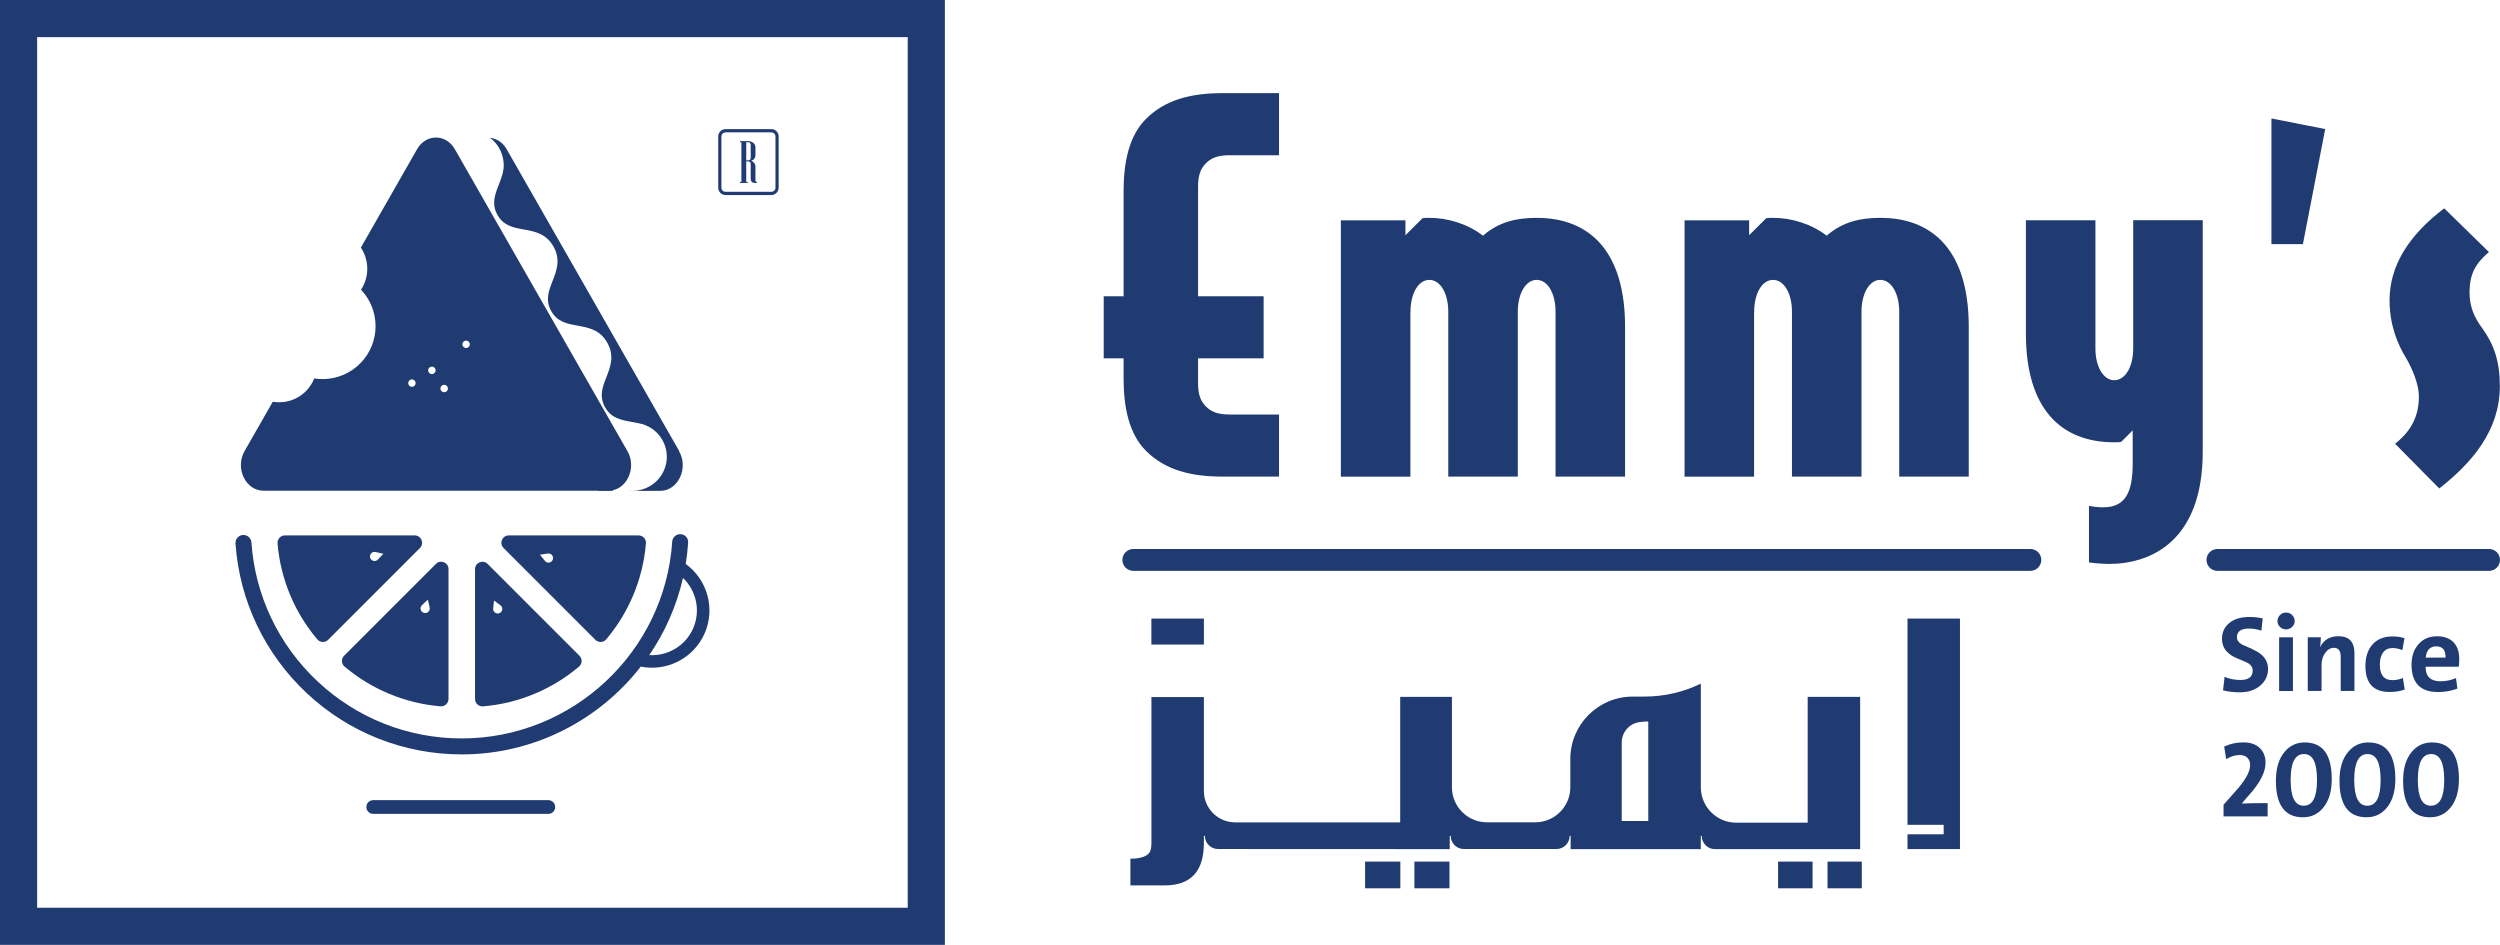 <?xml version="1.0" encoding="UTF-8"?>
<svg id="Layer_2" data-name="Layer 2" xmlns="http://www.w3.org/2000/svg" viewBox="0 0 480.38 181.56">
  <defs>
    <style>
      .cls-1 {
        fill: #203b72;
        stroke-width: 0px;
      }
    </style>
  </defs>
  <g id="Layer_1-2" data-name="Layer 1">
    <g>
      <path class="cls-1" d="m181.56,181.56H0V0h181.56v181.56Zm-174.42-7.14h167.28V7.14H7.14v167.28Z"/>
      <path class="cls-1" d="m145.45,35.15h-.4c-.54,0-.8-.28-.8-.84v-2.84c0-.13-.05-.23-.13-.33-.09-.09-.2-.13-.33-.13h-.4v3.93h.28v.21h-1.49v-.21h.28v-7.61h-.28v-.21h1.6c.38,0,.71.11.98.34.27.23.4.51.4.83v1.55c0,.5-.27.86-.8,1.06.53.23.8.58.8,1.07v2.66c0,.21.09.31.26.31h.02v.21Zm-1.2-4.8v-2.56c0-.13-.05-.23-.13-.32-.09-.09-.2-.13-.33-.13h-.4v3.47h.4c.13,0,.23-.05.33-.13.09-.09.13-.2.13-.33"/>
      <path class="cls-1" d="m148.21,37.48h-8.79c-.78,0-1.41-.63-1.41-1.41v-9.85c0-.78.63-1.41,1.41-1.41h8.79c.78,0,1.41.64,1.41,1.41v9.85c0,.78-.64,1.41-1.41,1.41m-8.79-12.05c-.44,0-.8.36-.8.79v9.85c0,.44.36.79.8.79h8.79c.44,0,.8-.36.8-.79v-9.85c0-.44-.36-.79-.8-.79h-8.79Z"/>
      <polygon class="cls-1" points="115.92 90.97 85.52 36.66 84.04 39.25 114.99 94.29 117.81 94.29 115.92 90.97"/>
      <path class="cls-1" d="m130.5,86.65l-33.15-57.99c-.77-1.34-1.96-2.05-3.2-2.18.7.52,1.32,1.19,1.78,2,.48.84.74,1.74.83,2.65.02.15.03.3.03.45h0c0,.19,0,.37-.01.54,0,.07-.01.13-.02.2,0,.08-.02.17-.03.25-.03.21-.07.43-.12.64-.03.12-.05.23-.09.35-.18.67-.44,1.32-.69,1.97-.73,1.88-1.42,3.66-.25,5.76,1.18,2.1,3.06,2.44,5.04,2.8,2.13.38,4.33.78,5.74,3.3,1.41,2.52.6,4.6-.19,6.62-.73,1.88-1.43,3.66-.25,5.76,1.18,2.1,3.05,2.44,5.04,2.8,2.13.38,4.33.78,5.74,3.3,1.41,2.52.6,4.6-.19,6.62-.73,1.88-1.43,3.66-.25,5.76,1.18,2.1,3.05,2.44,5.04,2.8.44.08.89.16,1.32.26,1.89.31,3.63,1.43,4.65,3.22,1.79,3.14.69,7.13-2.45,8.92-1.01.57-2.1.85-3.18.86h-3.82s9.03.01,9.03.01c3.44,0,5.51-4.35,3.63-7.63"/>
      <path class="cls-1" d="m105.36,156.39h-33.64c-.73,0-1.33-.59-1.33-1.32s.59-1.32,1.33-1.32h33.64c.73,0,1.32.59,1.32,1.32s-.59,1.32-1.32,1.32"/>
      <path class="cls-1" d="m131.76,108.36c.22-1.34.38-2.7.47-4.09.06-.85-.58-1.57-1.43-1.63-.85-.05-1.57.58-1.63,1.43-1.41,21.21-19.17,37.82-40.44,37.82-10.33,0-20.16-3.88-27.69-10.94-7.5-7.02-12.02-16.51-12.73-26.73-.06-.85-.79-1.48-1.64-1.42-.84.06-1.48.79-1.42,1.64.77,10.99,5.63,21.19,13.69,28.75,8.1,7.59,18.68,11.77,29.79,11.77,13.89,0,26.39-6.59,34.4-16.87,4.98,1,10.17-1.57,12.28-6.41,2.1-4.83.45-10.35-3.65-13.32m1.44,12.36c-1.48,3.41-4.93,5.38-8.44,5.16,3.02-4.42,5.25-9.43,6.48-14.82,2.54,2.42,3.44,6.26,1.96,9.66"/>
      <path class="cls-1" d="m79.7,102.88h-24.95c-.83,0-1.48.71-1.42,1.54.59,7,3.36,13.37,7.64,18.44.53.63,1.5.67,2.08.08l17.64-17.64c.89-.89.26-2.42-1-2.42m-6.54,4.06l-.49.53c-.11.13-.25.24-.43.29-.46.14-.96-.12-1.1-.58-.14-.46.12-.96.58-1.1.17-.05.35-.05.52,0l.71.16.72.17-.5.54Z"/>
      <path class="cls-1" d="m122.71,102.88h-24.95c-1.26,0-1.89,1.52-1,2.42l17.64,17.64c.58.59,1.55.55,2.08-.08,4.28-5.07,7.05-11.45,7.64-18.44.07-.83-.59-1.54-1.42-1.54m-16.49,4.67c-.18.46-.69.68-1.14.5-.17-.07-.31-.18-.4-.32l-.46-.57-.46-.57.73-.11.72-.11c.17-.04.34-.03.51.04.45.18.68.69.5,1.14"/>
      <path class="cls-1" d="m83.76,108.36l-17.64,17.64c-.58.58-.55,1.55.08,2.08,5.07,4.28,11.44,7.05,18.44,7.64.83.07,1.54-.59,1.54-1.42v-24.95c0-1.26-1.53-1.89-2.42-1m-1.22,8.82c-.14.47-.64.73-1.1.59-.47-.14-.73-.64-.59-1.1.05-.18.16-.32.29-.43l.53-.5.54-.5.17.72.16.71c.05.16.05.34,0,.52"/>
      <path class="cls-1" d="m111.34,126l-17.64-17.64c-.89-.89-2.42-.26-2.42,1v24.95c0,.83.71,1.49,1.54,1.42,7-.59,13.37-3.36,18.44-7.64.63-.53.67-1.5.08-2.08m-15.35-8.2c-.45.2-.97-.01-1.16-.46-.07-.17-.09-.35-.06-.51l.08-.72.08-.73.59.44.58.43c.14.09.26.22.34.39.19.45-.01.97-.46,1.16"/>
      <path class="cls-1" d="m120.55,86.66l-33.15-57.99c-1.71-2.99-5.55-2.99-7.26,0l-10.8,18.91c.39.58.7,1.21.91,1.91.67,2.17.28,4.43-.88,6.19,1.05,1.1,1.86,2.45,2.34,3.99,1.66,5.36-1.34,11.05-6.7,12.71-1.55.48-3.13.57-4.62.33-.79,1.98-2.43,3.6-4.62,4.27-1.13.35-2.27.4-3.36.22l-5.41,9.46c-1.88,3.29.19,7.63,3.63,7.63h33.15s33.15,0,33.15,0c3.44,0,5.51-4.35,3.63-7.63m-41.41-12.33c-.4,0-.71-.32-.71-.71s.32-.72.71-.72.71.32.71.72-.32.71-.71.71m3.84-2.45c-.39,0-.72-.32-.72-.72s.32-.71.72-.71.71.32.71.71-.32.72-.71.72m2.36,3.49c-.39,0-.72-.32-.72-.72s.32-.71.72-.71.72.32.72.71-.32.72-.72.72m4.22-8.5c-.4,0-.72-.32-.72-.71s.32-.71.72-.71.71.32.71.71-.32.71-.71.71"/>
      <path class="cls-1" d="m390.14,105.49h-172.37c-1.16,0-2.1.94-2.1,2.1s.94,2.1,2.1,2.1h172.37c1.16,0,2.1-.94,2.1-2.1s-.94-2.1-2.1-2.1"/>
      <path class="cls-1" d="m478.28,105.49h-52.2c-1.16,0-2.1.94-2.1,2.1s.94,2.1,2.1,2.1h52.2c1.16,0,2.1-.94,2.1-2.1s-.94-2.1-2.1-2.1"/>
      <path class="cls-1" d="m215.9,72.68c0,5.63,1.05,10.69,4.29,13.94,3.72,3.72,8.69,4.96,14.7,4.96h10.88v-11.93h-9.54c-2.48,0-3.63-.67-4.49-1.53-.86-.86-1.53-2-1.53-4.49v-4.77h12.6v-11.93h-12.6v-21.09c0-2.48.67-3.63,1.53-4.48.86-.86,2.01-1.53,4.49-1.53h9.54v-11.93h-10.88c-6.01,0-10.98,1.24-14.7,4.96-3.25,3.25-4.29,8.3-4.29,13.93v20.14h-3.82v11.93h3.82v3.82Z"/>
      <path class="cls-1" d="m271.03,59.89c0-3.53,1.53-6.11,3.63-6.11s3.63,2.58,3.63,6.11v31.69h13.36v-31.69c0-3.53,1.53-6.11,3.63-6.11s3.62,2.58,3.62,6.11v31.69h13.36v-28.82c0-14.32-6.68-20.9-16.99-20.9-3.82,0-7.26.76-10.31,3.43-2.96-2.29-6.78-3.43-10.31-3.43-.67,0-.95,0-1.34.1l-3.25,3.24v-2.86h-12.41v49.25h13.36v-31.69Z"/>
      <path class="cls-1" d="m337.07,59.89c0-3.53,1.53-6.11,3.63-6.11s3.63,2.58,3.63,6.11v31.69h13.36v-31.69c0-3.53,1.53-6.11,3.62-6.11s3.63,2.58,3.63,6.11v31.69h13.36v-28.82c0-14.32-6.68-20.9-16.99-20.9-3.82,0-7.25.76-10.31,3.43-2.96-2.29-6.78-3.43-10.31-3.43-.67,0-.95,0-1.34.1l-3.25,3.24v-2.86h-12.41v49.25h13.36v-31.69Z"/>
      <path class="cls-1" d="m409.9,66.95c0,3.53-1.53,6.11-3.63,6.11s-3.63-2.58-3.63-6.11v-24.62h-13.36v21.76c0,14.32,6.59,20.9,16.99,20.9.67,0,.95,0,1.34-.1l2.19-2.2v6.39c0,5.54-1.43,8.4-5.63,8.4-1.05,0-1.91-.1-2.77-.29v10.88s1.91.29,3.82.29c8.21,0,18.04-4.49,18.04-21.57v-44.48h-13.36v24.62Z"/>
      <polygon class="cls-1" points="446.79 24.8 436.46 22.76 436.46 46.91 442.51 46.91 446.79 24.8"/>
      <path class="cls-1" d="m464.8,76.11c0,4.68-2.2,7.25-4.58,9.16l8.49,8.59c6.2-4.87,11.64-11.07,11.64-19.66,0-4.77-1.14-8.02-3.34-11.07-1.62-2.2-2.48-4.2-2.48-6.97,0-3.53,1.15-5.53,3.72-7.73l-8.59-8.4c-6.78,5.15-10.5,10.98-10.5,17.66,0,4.87,1.62,8.59,3.15,11.07,1.15,1.91,2.48,5.06,2.48,7.35"/>
      <rect class="cls-1" x="262.31" y="165.56" width="6.77" height="5.13"/>
      <rect class="cls-1" x="271.78" y="165.56" width="6.74" height="5.13"/>
      <rect class="cls-1" x="221.24" y="118.86" width="10.09" height="4.99"/>
      <rect class="cls-1" x="351.16" y="165.56" width="6.59" height="5.13"/>
      <rect class="cls-1" x="341.66" y="165.56" width="6.63" height="5.13"/>
      <polygon class="cls-1" points="366.53 158.49 373.48 158.49 373.48 160.31 366.53 160.31 366.53 163.15 376.61 163.15 376.61 118.86 366.53 118.86 366.53 158.49"/>
      <path class="cls-1" d="m357.43,133.9h-10.08v24.18h-13.79c-3.73-.03-6.74-3.07-6.74-6.8v-19.89h-.07c-3.27,1.59-6.93,2.46-10.79,2.46h-2.23c-6.62,0-11.99,5.37-11.99,11.99v5.43c0,3.72-3.02,6.74-6.75,6.74h-9.25c-3.73,0-6.75-3.02-6.75-6.74v-17.37h-9.94v24.12h-31.71c-3.32,0-6.01-2.69-6.01-6.01v-18.07h-10.08v27.87c0,1.68-.33,2.15-1,2.57-.67.41-1.68.62-3.04.62v5.13h6.62c5,0,7.5-2.72,7.5-8.15v-1.37h.19c0,1.4,1.13,2.53,2.53,2.53l44.52.02v-2.55h.19c0,1.4,1.13,2.53,2.53,2.53h17.79c1.4,0,2.53-1.13,2.53-2.53h.19v2.55h25.01v-2.55s.18,0,.18,0c0,1.4,1.14,2.55,2.53,2.55h27.91v-29.25Zm-40.71,23.86h-5.1v-15.09c0-1.92,1.38-3.56,3.26-3.89.58-.1,1.2-.15,1.84-.15v19.13Z"/>
      <path class="cls-1" d="m432.83,124.74c-1.24-.53-1.93-.83-2.07-.91-.62-.37-.93-.83-.93-1.37,0-1.12.77-1.68,2.3-1.68.8,0,1.6.13,2.41.4l.24-2.36c-.85-.18-1.69-.27-2.53-.27-1.66,0-2.97.39-3.91,1.18-.92.76-1.38,1.77-1.38,3.04,0,1.7.98,2.95,2.95,3.75,1.19.49,1.86.79,2.03.88.61.37.92.85.92,1.43,0,1.22-.78,1.83-2.35,1.83-1.07,0-2.09-.2-3.05-.6l-.3,2.59c.94.25,2.02.38,3.24.38,1.6,0,2.91-.43,3.92-1.3.99-.84,1.49-1.92,1.49-3.23,0-1.64-1-2.89-2.99-3.74"/>
      <path class="cls-1" d="m440.44,118.17c-.32-.31-.72-.46-1.18-.46s-.85.16-1.16.48c-.32.32-.48.7-.48,1.14s.16.83.48,1.14c.32.31.71.47,1.16.47s.85-.16,1.18-.48c.32-.31.49-.68.49-1.12s-.16-.84-.49-1.15"/>
      <rect class="cls-1" x="437.94" y="122.46" width="2.65" height="10.32"/>
      <path class="cls-1" d="m449.78,132.77h2.63v-7.25c0-2.18-1.02-3.27-3.07-3.27-1.63,0-2.8.68-3.51,2.05h-.03c.1-.5.15-1.12.15-1.85h-2.51v10.32h2.65v-4.98c0-.91.23-1.68.7-2.33.46-.65,1.03-.98,1.69-.98.86,0,1.29.57,1.29,1.7v6.6Z"/>
      <path class="cls-1" d="m459.69,124.52c.64,0,1.28.13,1.93.4l.41-2.28c-.68-.24-1.43-.35-2.26-.35-1.72,0-3.04.54-3.96,1.63-.86,1.01-1.29,2.37-1.29,4.05,0,3.33,1.55,5,4.65,5,1.11,0,2.07-.16,2.9-.48l-.35-2.22c-.62.28-1.29.42-2.02.42-1.61,0-2.41-1-2.41-2.99,0-.98.21-1.75.61-2.3.42-.58,1.01-.87,1.78-.87"/>
      <path class="cls-1" d="m468.28,122.26c-1.5,0-2.7.52-3.6,1.57-.86,1-1.3,2.29-1.3,3.88,0,3.51,1.7,5.27,5.09,5.27,1.29,0,2.53-.22,3.73-.66l-.28-2.02c-.99.41-1.99.61-2.99.61-1.9,0-2.85-.93-2.85-2.79h6.37c.07-.38.1-.88.1-1.49,0-1.31-.33-2.35-1-3.11-.75-.84-1.84-1.26-3.27-1.26m-2.18,4.1c.16-1.44.83-2.16,2.04-2.16s1.82.72,1.78,2.16h-3.82Z"/>
      <path class="cls-1" d="m432.03,152.92c2.2-2.41,3.3-4.53,3.3-6.35,0-1.15-.35-2.07-1.05-2.78-.76-.76-1.82-1.14-3.18-1.14s-2.61.27-3.72.81l.39,2.41c.88-.53,1.74-.79,2.59-.79.65,0,1.15.18,1.51.56.34.35.5.81.5,1.39,0,1.29-1,3.04-3.01,5.23l-2.1,2.37v2.24h8.47v-2.55c-2.34,0-4,.03-4.97.08l1.25-1.47Z"/>
      <path class="cls-1" d="m442.86,142.66c-1.58,0-2.88.61-3.88,1.82-1.11,1.32-1.66,3.17-1.66,5.53,0,4.69,1.73,7.03,5.19,7.03,1.58,0,2.87-.6,3.88-1.81,1.11-1.32,1.66-3.17,1.66-5.54,0-4.69-1.73-7.03-5.19-7.03m-.21,12.16c-1.67,0-2.5-1.66-2.5-4.97s.85-4.96,2.56-4.96,2.51,1.67,2.51,5-.86,4.93-2.57,4.93"/>
      <path class="cls-1" d="m455.08,142.66c-1.58,0-2.88.61-3.88,1.82-1.11,1.32-1.66,3.17-1.66,5.53,0,4.69,1.73,7.03,5.19,7.03,1.58,0,2.87-.6,3.88-1.81,1.11-1.32,1.66-3.17,1.66-5.54,0-4.69-1.73-7.03-5.19-7.03m-.21,12.16c-1.67,0-2.5-1.66-2.5-4.97s.86-4.96,2.56-4.96,2.51,1.67,2.51,5-.86,4.93-2.57,4.93"/>
      <path class="cls-1" d="m467.3,142.66c-1.58,0-2.88.61-3.88,1.82-1.11,1.32-1.66,3.17-1.66,5.53,0,4.69,1.73,7.03,5.19,7.03,1.58,0,2.87-.6,3.88-1.81,1.11-1.32,1.66-3.17,1.66-5.54,0-4.69-1.73-7.03-5.19-7.03m-.21,12.16c-1.67,0-2.5-1.66-2.5-4.97s.86-4.96,2.56-4.96,2.51,1.67,2.51,5-.86,4.93-2.57,4.93"/>
    </g>
  </g>
</svg>